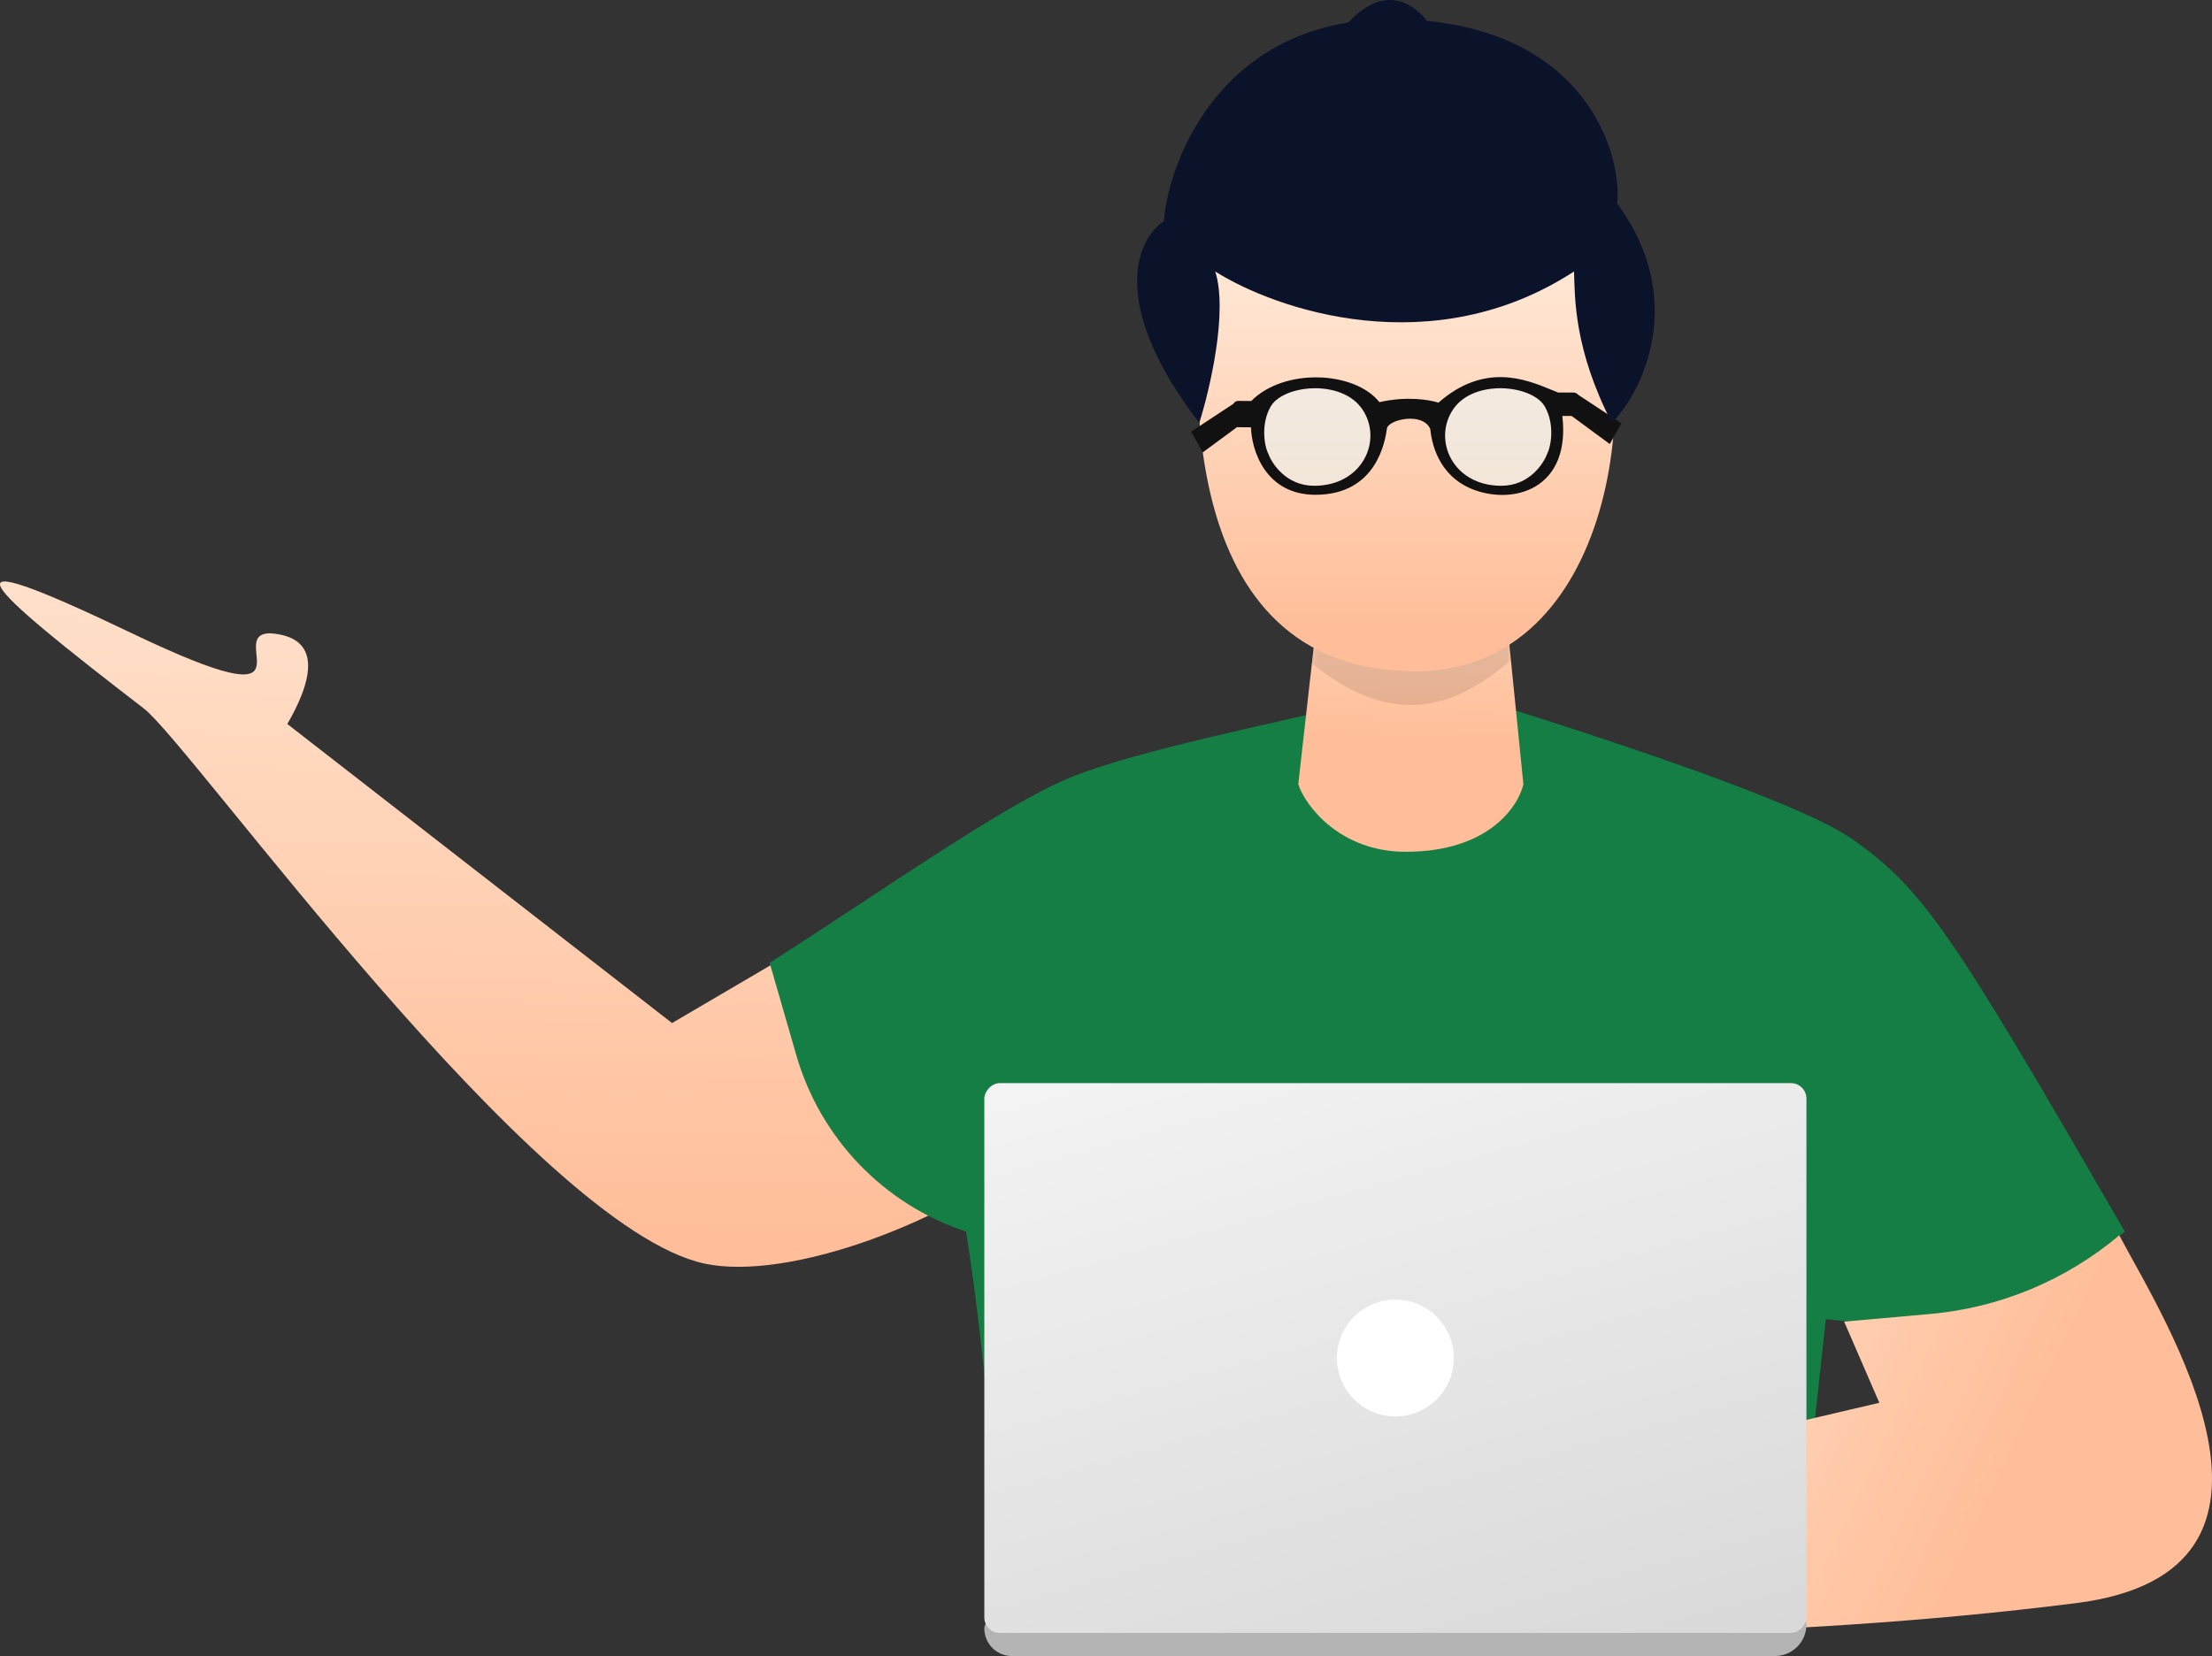 <svg width="422" height="316" viewBox="0 0 422 316" fill="none" xmlns="http://www.w3.org/2000/svg">
<rect x="0" y="0" width="422" height="316" fill="#333333" stroke="none"/>
<path d="M128.213 195.218L167.855 171.952L198.994 218.28C180.803 233.457 150.241 244.495 134.449 241.125C102.04 234.207 36.547 142.212 27.46 135.209C-3.476 111.365 -13.532 102.317 25.179 120.844C62.085 138.508 42.538 120.844 51.58 120.844C62.443 121.603 58.843 131.241 54.811 138.148L128.213 195.218Z" fill="url(#paint0_linear_3_2789)"/>
<path d="M353.145 159.972C341.96 152.208 297.767 138.221 278.358 132.198L257.824 134.438C244.886 137.645 217.135 143.112 204.37 148.286C191.605 153.459 168.439 169.958 146.827 183.718L151.929 201.38C156.512 217.25 168.632 229.837 184.318 235.016C188.355 260.68 191.836 302.402 191.261 315.337L341.446 315.22L348.322 251.716L379.249 255.028L405.373 235.016C372.662 178.45 367.125 169.679 353.145 159.972Z" fill="url(#paint1_linear_3_2789)"/>
<path d="M396.11 305.897C443.695 299.865 412.746 251.649 404.31 235.726C394.105 244.313 381.505 249.553 368.22 250.733L351.82 252.189L358.535 267.676L286.04 284.643L275.87 312.85C283.114 311.617 336.936 313.398 396.11 305.897Z" fill="url(#paint2_linear_3_2789)"/>
<path d="M273.297 5.611C270.955 1.377 264.239 -4.551 256.107 5.611H273.297Z" fill="#0B132A"/>
<ellipse cx="25.921" cy="18.466" rx="25.921" ry="18.466" transform="matrix(-1 0 0 1 295.314 132.198)" fill="#147E45"/>
<path d="M290.631 149.673L287.008 113.605H251.733L247.681 149.673C249.098 153.92 255.784 162.537 268.166 162.537C283.947 162.537 289.619 153.92 290.631 149.673Z" fill="url(#paint3_linear_3_2789)"/>
<mask id="mask0_3_2789" style="mask-type:alpha" maskUnits="userSpaceOnUse" x="247" y="113" width="44" height="50">
<path d="M290.632 149.673L287.008 113.605H251.734L247.675 149.746C249.091 153.993 255.8 162.538 268.182 162.538C283.963 162.538 289.62 153.92 290.632 149.673Z" fill="url(#paint4_linear_3_2789)"/>
</mask>
<g mask="url(#mask0_3_2789)">
<path opacity="0.1" d="M239.021 114.986C270.916 154.439 288.74 122.717 297.946 117.958L291.62 91.287L253.854 86.778L239.021 114.986Z" fill="black"/>
</g>
<path d="M270.005 128.084C308.046 128.084 314.588 73.493 302.834 48.523C276.389 16.209 243.332 35.059 230.109 48.523C226.926 69.332 223.415 128.084 270.005 128.084Z" fill="url(#paint5_linear_3_2789)"/>
<path d="M229.459 86.321L236.912 80.832L235.759 76.746L227.246 82.357L229.459 86.321Z" fill="#111111"/>
<path d="M307.108 84.73L299.656 79.24L300.809 75.154L309.321 80.766L307.108 84.73Z" fill="#111111"/>
<path d="M300.288 51.804C273.318 69.371 243.42 59.124 231.842 51.804C234.28 59.491 230.826 74.266 228.795 80.693C211.246 57.846 216.983 45.509 222.045 42.196C222.889 30.809 233.243 2.339 268.003 3.689C302.762 5.038 309.507 29.684 308.523 38.822C321.684 56.703 313.853 74.186 307.506 80.693C300.288 66.684 300.453 56.857 300.288 51.804Z" fill="#0B132A"/>
<path opacity="0.5" d="M286.397 92.698C291.779 92.698 294.489 88.458 295.178 86.564C295.97 84.981 296.595 80.855 294.72 77.578C292.336 73.411 281.129 72.249 277.203 78.136C273.278 84.023 277.203 92.698 286.397 92.698Z" fill="#E6FCFF"/>
<path opacity="0.5" d="M250.737 92.698C245.356 92.698 242.646 88.458 241.957 86.564C241.165 84.981 240.539 80.855 242.415 77.578C244.799 73.411 256.006 72.249 259.931 78.136C263.857 84.023 259.931 92.698 250.737 92.698Z" fill="#E6FCFF"/>
<path fill-rule="evenodd" clip-rule="evenodd" d="M274.423 76.837C283.2 69.131 291.128 72.391 295.826 74.323C296.348 74.538 296.83 74.737 297.27 74.902L300.209 74.907C300.764 74.908 301.212 75.361 301.207 75.916L301.185 78.383C301.18 78.932 300.734 79.374 300.185 79.374L298.06 79.375C299.6 92.596 289.848 96.134 282.049 93.751C275.095 91.626 273.233 85.615 272.862 81.843C271.374 78.548 264.853 80.071 264.595 81.77C264.589 81.81 264.582 81.855 264.575 81.904C264.269 83.973 262.726 94.398 250.987 94.413C241.371 94.425 238.763 85.837 238.661 81.541L236.174 81.519C235.622 81.514 235.178 81.062 235.183 80.51L235.21 77.49C235.215 76.938 235.667 76.495 236.219 76.499L238.706 76.521C244.97 70.177 258.425 70.771 263.164 76.738C268.392 75.532 272.848 76.302 274.423 76.837ZM286.397 92.698C291.779 92.698 294.489 88.457 295.178 86.564C295.97 84.98 296.595 80.855 294.72 77.578C292.336 73.411 281.129 72.249 277.203 78.136C273.278 84.022 277.203 92.698 286.397 92.698ZM241.956 86.564C242.644 88.457 245.354 92.698 250.736 92.698C259.93 92.698 263.856 84.022 259.93 78.136C256.005 72.249 244.798 73.411 242.413 77.578C240.538 80.855 241.164 84.98 241.956 86.564Z" fill="#111111"/>
<path d="M344.627 309.986C344.627 309.432 344.178 308.984 343.625 308.984H189.541C188.572 308.984 187.787 309.769 187.787 310.738C187.787 313.644 190.143 316 193.049 316H338.613C341.934 316 344.627 313.307 344.627 309.986Z" fill="#B4B4B4"/>
<rect width="156.84" height="104.909" rx="2.947" transform="matrix(-1 0 0 1 344.627 206.68)" fill="url(#paint6_linear_3_2789)"/>
<ellipse cx="11.154" cy="11.151" rx="11.154" ry="11.151" transform="matrix(-1 0 0 1 277.361 247.983)" fill="white"/>
<defs>
<linearGradient id="paint0_linear_3_2789" x1="118.101" y1="60.185" x2="115.461" y2="235.656" gradientUnits="userSpaceOnUse">
<stop stop-color="#FFEFE0"/>
<stop offset="1" stop-color="#FFBE99"/>
</linearGradient>
<linearGradient id="paint1_linear_3_2789" x1="266.311" y1="101.978" x2="278.68" y2="349.755" gradientUnits="userSpaceOnUse">
<stop stop-color="#147E45"/>
<stop offset="1" stop-color="#147E45"/>
</linearGradient>
<linearGradient id="paint2_linear_3_2789" x1="281.346" y1="189.056" x2="399.769" y2="245.826" gradientUnits="userSpaceOnUse">
<stop offset="0.068" stop-color="#FFEFE0"/>
<stop offset="1" stop-color="#FFBE99"/>
</linearGradient>
<linearGradient id="paint3_linear_3_2789" x1="270.373" y1="74.806" x2="268.298" y2="141.043" gradientUnits="userSpaceOnUse">
<stop stop-color="#FFEFE0"/>
<stop offset="1" stop-color="#FFBE99"/>
</linearGradient>
<linearGradient id="paint4_linear_3_2789" x1="270.374" y1="74.806" x2="273.28" y2="150.266" gradientUnits="userSpaceOnUse">
<stop stop-color="#FFEFE0"/>
<stop offset="1" stop-color="#FFBE99"/>
</linearGradient>
<linearGradient id="paint5_linear_3_2789" x1="266.924" y1="39.494" x2="266.924" y2="119.033" gradientUnits="userSpaceOnUse">
<stop stop-color="#FFEFE0"/>
<stop offset="1" stop-color="#FFBE99"/>
</linearGradient>
<linearGradient id="paint6_linear_3_2789" x1="110.806" y1="-78.735" x2="52.845" y2="129.297" gradientUnits="userSpaceOnUse">
<stop offset="0.017" stop-color="white"/>
<stop offset="1" stop-color="#D7D7D7"/>
</linearGradient>
</defs>
</svg>

